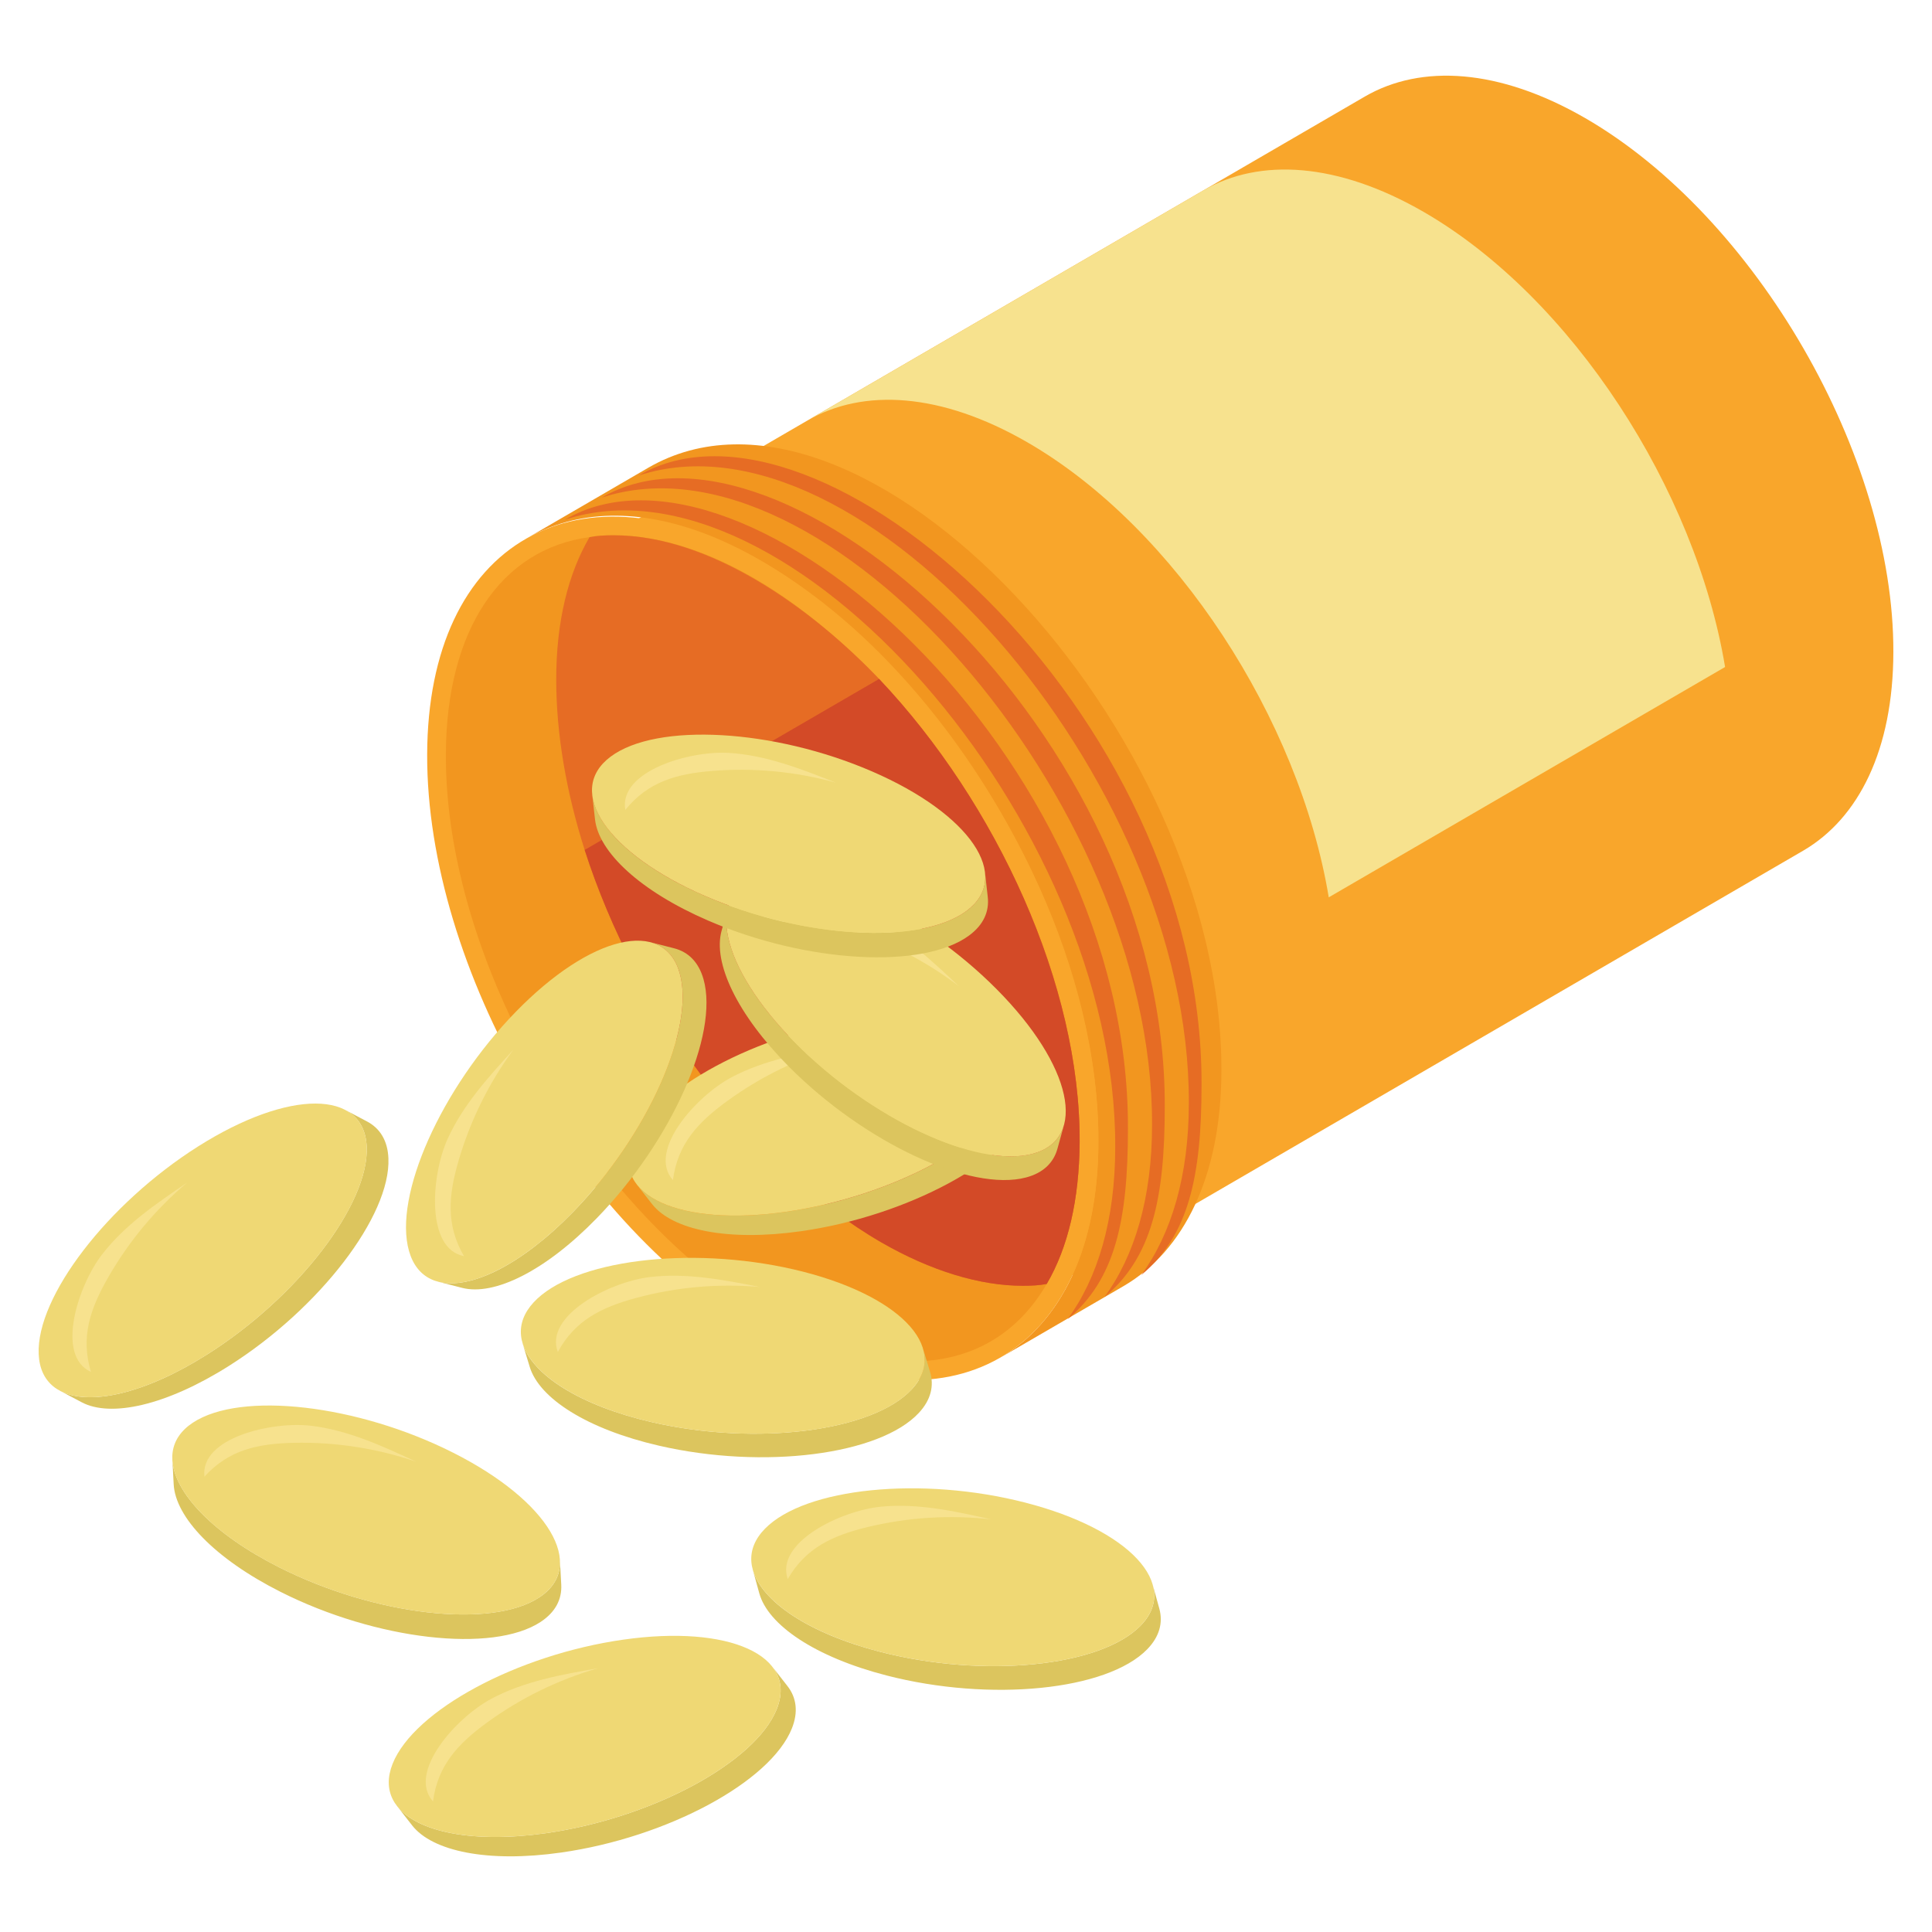 <?xml version="1.0" encoding="utf-8"?>
<!-- Generator: Adobe Illustrator 18.0.0, SVG Export Plug-In . SVG Version: 6.00 Build 0)  -->
<!DOCTYPE svg PUBLIC "-//W3C//DTD SVG 1.1//EN" "http://www.w3.org/Graphics/SVG/1.1/DTD/svg11.dtd">
<svg version="1.1" id="Layer_1" xmlns="http://www.w3.org/2000/svg" xmlns:xlink="http://www.w3.org/1999/xlink" x="0px" y="0px"
	 viewBox="0 0 50 50" enable-background="new 0 0 50 50" xml:space="preserve">
<g>
	<g>
		<g>
			<g>
				<g enable-background="new    ">
					<g>
						<path fill="#F9A62B" d="M49,16.877c-0.005,2.525-0.897,4.3-2.333,5.138L27.898,32.924
							c1.435-0.838,2.328-2.614,2.333-5.139c0.024-8.144-8.622-17.326-13.675-14.38L35.325,2.497
							c1.455-0.843,3.472-0.725,5.696,0.557C45.444,5.609,49.015,11.797,49,16.877z"/>
					</g>
					<g>
						<path fill="#F7E28E" d="M36.842,5.483c-2.224-1.282-4.241-1.4-5.696-0.557l-10.257,5.961
							c1.455-0.848,3.472-0.725,5.696,0.558c3.844,2.22,7.041,7.18,7.803,11.778l10.257-5.961
							C43.882,12.666,40.686,7.703,36.842,5.483z"/>
					</g>
					<g>
						<path fill="#F9A62B" d="M22.253,13.962c4.424,2.554,7.995,8.74,7.981,13.823
							c-0.014,5.079-3.609,7.132-8.033,4.578c-4.42-2.552-7.995-8.744-7.981-13.823
							C14.234,13.457,17.832,11.41,22.253,13.962z"/>
					</g>
				</g>
			</g>
			<g>
				<g enable-background="new    ">
					<g>
						<path fill="#F2961F" d="M31.61,27.708c-0.005,2.739-0.974,4.665-2.531,5.575l-3.184,1.85
							c1.557-0.91,2.525-2.836,2.531-5.575c0.026-8.836-9.354-18.797-14.836-15.601l3.184-1.85
							C22.266,8.924,31.636,18.875,31.61,27.708z"/>
					</g>
					<g>
						<path fill="#F9A62B" d="M19.77,14.562c4.799,2.771,8.674,9.482,8.658,14.997
							c-0.016,5.511-3.916,7.737-8.715,4.966c-4.796-2.769-8.674-9.486-8.658-14.997
							C11.071,14.014,14.975,11.793,19.77,14.562z"/>
						<path fill="#F2961F" d="M27.941,29.558c-0.01,1.491-0.3,2.73-0.852,3.67
							c-0.746,1.287-1.946,2.004-3.476,2.004c-1.113,0-2.382-0.387-3.66-1.123
							c-4.657-2.692-8.434-9.227-8.414-14.582c0.01-3.215,1.414-5.316,3.718-5.626
							c0.194-0.039,0.407-0.049,0.62-0.049C21.242,13.853,27.968,22.255,27.941,29.558z"/>
						<path fill="#E66C24" d="M27.941,29.558c-0.01,1.491-0.3,2.73-0.852,3.67
							c-0.194,0.039-0.407,0.048-0.62,0.048c-1.113,0-2.382-0.387-3.66-1.123
							c-3.408-1.975-6.352-6.033-7.678-10.157c-0.474-1.491-0.736-2.992-0.736-4.415
							c0-1.491,0.31-2.74,0.862-3.679c0.194-0.039,0.407-0.049,0.62-0.049c2.508,0,5.142,1.902,6.875,3.718
							C25.802,20.795,27.961,25.511,27.941,29.558z"/>
					</g>
				</g>
			</g>
			<g>
				<path fill="#D34A27" d="M27.941,29.558c-0.01,1.491-0.3,2.73-0.852,3.67
					c-0.194,0.039-0.407,0.048-0.62,0.048c-1.113,0-2.382-0.387-3.66-1.123
					c-3.408-1.975-6.352-6.033-7.678-10.157l7.62-4.425C25.802,20.795,27.961,25.511,27.941,29.558z"/>
			</g>
		</g>
		<g>
			<g>
				<path fill="#E66C24" d="M31.096,28.07c0,2.393-0.339,3.912-1.561,4.929c0.78-1.068,1.232-2.567,1.232-4.456
					c0.031-8.403-8.472-18.132-14.242-16.235l0,0C21.183,9.585,31.132,18.409,31.096,28.07z"/>
			</g>
			<g>
				<path fill="#E66C24" d="M30.144,28.64c0,2.393-0.339,3.912-1.561,4.929c0.78-1.068,1.232-2.567,1.232-4.456
					c0.031-8.403-8.472-18.132-14.242-16.235l0,0C20.231,10.156,30.18,18.98,30.144,28.64z"/>
			</g>
			<g>
				<path fill="#E66C24" d="M29.191,29.211c0,2.393-0.339,3.912-1.561,4.929c0.78-1.068,1.232-2.567,1.232-4.456
					c0.031-8.403-8.472-18.132-14.242-16.235l0,0C19.279,10.727,29.227,19.551,29.191,29.211z"/>
			</g>
		</g>
	</g>
	<g>
		<g>
			<g enable-background="new    ">
				<g>
					<path fill="#DCC55E" d="M26.198,27.055l0.391,0.501c0.232,0.298,0.284,0.669,0.114,1.095
						c-0.551,1.382-3.224,2.821-5.969,3.212c-1.899,0.271-3.336-0.032-3.859-0.702l-0.391-0.501
						c0.522,0.67,1.959,0.972,3.859,0.702c2.744-0.391,5.418-1.83,5.969-3.212
						C26.481,27.724,26.43,27.353,26.198,27.055z"/>
				</g>
				<g>
					<path fill="#EFD874" d="M22.339,26.353c2.744-0.391,4.523,0.414,3.973,1.796
						c-0.551,1.382-3.224,2.821-5.969,3.212c-2.744,0.391-4.524-0.414-3.973-1.796
						C16.921,28.183,19.595,26.744,22.339,26.353z"/>
				</g>
			</g>
		</g>
		<path fill="#F7E28E" d="M18.929,27.882c0.849-0.452,1.814-0.624,2.761-0.79c-1.032,0.297-2.011,0.776-2.879,1.409
			c-0.758,0.553-1.274,1.113-1.396,2.04C16.745,29.785,18.016,28.368,18.929,27.882z"/>
	</g>
	<g>
		<g>
			<g enable-background="new    ">
				<g>
					<path fill="#DCC55E" d="M14.491,40.376l0.034,0.635c0.02,0.378-0.15,0.711-0.532,0.963
						c-1.242,0.819-4.258,0.471-6.733-0.777c-1.713-0.864-2.719-1.933-2.765-2.781l-0.034-0.635
						c0.046,0.848,1.052,1.917,2.765,2.781c2.475,1.248,5.491,1.596,6.733,0.777
						C14.341,41.088,14.511,40.754,14.491,40.376z"/>
				</g>
				<g>
					<path fill="#EFD874" d="M11.726,37.595c2.475,1.248,3.475,2.926,2.232,3.745
						c-1.242,0.819-4.258,0.471-6.733-0.777c-2.475-1.248-3.475-2.925-2.233-3.745
						C6.234,35.999,9.251,36.347,11.726,37.595z"/>
				</g>
			</g>
		</g>
		<path fill="#F7E28E" d="M8.054,36.899c0.955,0.114,1.845,0.525,2.717,0.93c-1.016-0.346-2.094-0.513-3.168-0.489
			c-0.938,0.021-1.682,0.184-2.312,0.875C5.174,37.213,7.027,36.777,8.054,36.899z"/>
	</g>
	<g>
		<g>
			<g enable-background="new    ">
				<g>
					<path fill="#DCC55E" d="M19.989,43.135l0.391,0.501c0.232,0.298,0.284,0.669,0.114,1.095
						c-0.551,1.382-3.224,2.821-5.969,3.212c-1.899,0.271-3.336-0.032-3.859-0.702l-0.391-0.501
						c0.522,0.67,1.959,0.972,3.859,0.702c2.744-0.391,5.418-1.83,5.969-3.212
						C20.272,43.804,20.221,43.433,19.989,43.135z"/>
				</g>
				<g>
					<path fill="#EFD874" d="M16.13,42.434c2.744-0.391,4.523,0.414,3.973,1.796
						c-0.551,1.382-3.224,2.821-5.969,3.212c-2.744,0.391-4.524-0.414-3.973-1.796
						C10.712,44.263,13.386,42.824,16.13,42.434z"/>
				</g>
			</g>
		</g>
		<path fill="#F7E28E" d="M12.72,43.962c0.849-0.452,1.814-0.624,2.761-0.79c-1.032,0.297-2.011,0.776-2.879,1.409
			c-0.758,0.553-1.274,1.113-1.396,2.04C10.536,45.865,11.807,44.448,12.72,43.962z"/>
	</g>
	<g>
		<g>
			<g enable-background="new    ">
				<g>
					<path fill="#DCC55E" d="M29.834,41.017l0.169,0.613c0.1,0.364,0.005,0.727-0.315,1.055
						c-1.039,1.065-4.06,1.368-6.744,0.676c-1.858-0.479-3.069-1.309-3.294-2.128l-0.169-0.613
						c0.225,0.819,1.437,1.649,3.294,2.128c2.684,0.692,5.705,0.389,6.744-0.676
						C29.84,41.744,29.934,41.382,29.834,41.017z"/>
				</g>
				<g>
					<path fill="#EFD874" d="M26.54,38.889c2.684,0.692,4.018,2.118,2.979,3.183
						c-1.039,1.065-4.06,1.368-6.744,0.676c-2.684-0.692-4.019-2.118-2.98-3.183
						C20.835,38.5,23.856,38.197,26.54,38.889z"/>
				</g>
			</g>
		</g>
		<path fill="#F7E28E" d="M22.804,38.992c0.957-0.092,1.915,0.119,2.853,0.33c-1.067-0.122-2.155-0.055-3.199,0.197
			c-0.912,0.22-1.604,0.538-2.072,1.348C20.058,39.912,21.775,39.091,22.804,38.992z"/>
	</g>
	<g>
		<g>
			<g enable-background="new    ">
				<g>
					<path fill="#DCC55E" d="M8.938,28.727l0.562,0.297c0.334,0.177,0.533,0.494,0.552,0.952
						c0.064,1.487-1.786,3.894-4.13,5.375c-1.622,1.025-3.057,1.338-3.807,0.94l-0.562-0.297
						c0.751,0.397,2.186,0.084,3.807-0.94c2.344-1.481,4.193-3.888,4.13-5.375
						C9.471,29.221,9.273,28.904,8.938,28.727z"/>
				</g>
				<g>
					<path fill="#EFD874" d="M5.131,29.667c2.344-1.481,4.296-1.475,4.36,0.012c0.064,1.487-1.786,3.894-4.13,5.375
						c-2.344,1.481-4.296,1.475-4.36-0.011C0.938,33.556,2.788,31.148,5.131,29.667z"/>
				</g>
			</g>
		</g>
		<path fill="#F7E28E" d="M2.646,32.459c0.589-0.76,1.399-1.312,2.195-1.852c-0.82,0.693-1.517,1.532-2.049,2.465
			c-0.465,0.815-0.707,1.537-0.438,2.433C1.433,35.09,2.013,33.276,2.646,32.459z"/>
	</g>
	<g>
		<g>
			<g enable-background="new    ">
				<g>
					<path fill="#DCC55E" d="M27.536,29.114l-0.169,0.613c-0.1,0.364-0.367,0.627-0.81,0.745
						c-1.438,0.384-4.188-0.901-6.141-2.868c-1.351-1.362-1.968-2.695-1.742-3.514l0.169-0.613
						c-0.225,0.819,0.391,2.152,1.742,3.514c1.953,1.967,4.704,3.252,6.141,2.868
						C27.169,29.741,27.436,29.479,27.536,29.114z"/>
				</g>
				<g>
					<path fill="#EFD874" d="M25.794,25.601c1.953,1.967,2.37,3.875,0.932,4.259c-1.438,0.384-4.188-0.901-6.141-2.868
						c-1.953-1.967-2.37-3.875-0.933-4.259C21.09,22.349,23.841,23.633,25.794,25.601z"/>
				</g>
			</g>
		</g>
		<path fill="#F7E28E" d="M22.531,23.779c0.87,0.41,1.584,1.082,2.283,1.742c-0.855-0.65-1.824-1.149-2.85-1.467
			c-0.408-0.126-0.83-0.225-1.258-0.228c-0.444,0.007-0.827,0.111-1.212,0.326
			c0.115-0.552,0.674-0.659,1.175-0.716C21.304,23.365,21.957,23.508,22.531,23.779z"/>
	</g>
	<g>
		<g>
			<g enable-background="new    ">
				<g>
					<path fill="#DCC55E" d="M23.884,34.892l0.185,0.609c0.11,0.362,0.024,0.726-0.287,1.062
						c-1.011,1.092-4.023,1.474-6.724,0.852c-1.87-0.43-3.102-1.228-3.349-2.041l-0.185-0.609
						c0.247,0.813,1.479,1.611,3.349,2.041c2.701,0.622,5.713,0.239,6.724-0.852
						C23.909,35.619,23.994,35.254,23.884,34.892z"/>
				</g>
				<g>
					<path fill="#EFD874" d="M20.536,32.851c2.701,0.622,4.072,2.012,3.062,3.104c-1.011,1.092-4.023,1.474-6.724,0.852
						c-2.701-0.622-4.073-2.012-3.062-3.104C14.822,32.612,17.834,32.23,20.536,32.851z"/>
				</g>
			</g>
		</g>
		<path fill="#F7E28E" d="M16.804,33.052c0.955-0.117,1.917,0.069,2.861,0.255c-1.07-0.094-2.156,0.002-3.193,0.281
			c-0.906,0.244-1.589,0.58-2.036,1.402C14.082,34.043,15.778,33.178,16.804,33.052z"/>
	</g>
	<g>
		<g>
			<g enable-background="new    ">
				<g>
					<path fill="#DCC55E" d="M16.831,24.384l0.616,0.158c0.366,0.094,0.633,0.356,0.759,0.797
						c0.408,1.431-0.829,4.203-2.763,6.189c-1.338,1.375-2.66,2.014-3.483,1.802l-0.616-0.158
						c0.823,0.211,2.145-0.428,3.483-1.802c1.934-1.986,3.171-4.759,2.763-6.189
						C17.464,24.74,17.197,24.478,16.831,24.384z"/>
				</g>
				<g>
					<path fill="#EFD874" d="M13.348,26.186c1.934-1.986,3.834-2.436,4.242-1.005c0.408,1.431-0.829,4.203-2.763,6.189
						c-1.934,1.986-3.834,2.436-4.242,1.006C10.177,30.945,11.414,28.172,13.348,26.186z"/>
				</g>
			</g>
		</g>
		<path fill="#F7E28E" d="M11.582,29.48c0.395-0.877,1.054-1.603,1.703-2.313c-0.636,0.866-1.118,1.843-1.418,2.874
			c-0.262,0.901-0.329,1.659,0.141,2.468C11.016,32.321,11.156,30.422,11.582,29.48z"/>
	</g>
	<g>
		<g>
			<g enable-background="new    ">
				<g>
					<path fill="#DCC55E" d="M25.492,22.58l0.071,0.632c0.042,0.376-0.108,0.719-0.475,0.993
						c-1.192,0.89-4.223,0.719-6.767-0.383c-1.76-0.762-2.827-1.771-2.922-2.615l-0.071-0.632
						c0.095,0.844,1.162,1.853,2.922,2.615c2.544,1.102,5.575,1.273,6.767,0.383
						C25.384,23.299,25.534,22.956,25.492,22.58z"/>
				</g>
				<g>
					<path fill="#EFD874" d="M22.57,19.965c2.544,1.102,3.639,2.718,2.447,3.608c-1.192,0.89-4.223,0.719-6.767-0.383
						c-2.544-1.102-3.64-2.718-2.447-3.608C16.995,18.692,20.026,18.863,22.57,19.965z"/>
				</g>
			</g>
		</g>
		<path fill="#F7E28E" d="M18.864,19.485c0.96,0.058,1.873,0.416,2.767,0.77c-1.035-0.287-2.12-0.39-3.191-0.304
			c-0.935,0.075-1.668,0.282-2.257,1.009C16.007,19.965,17.832,19.422,18.864,19.485z"/>
	</g>
</g>
</svg>
